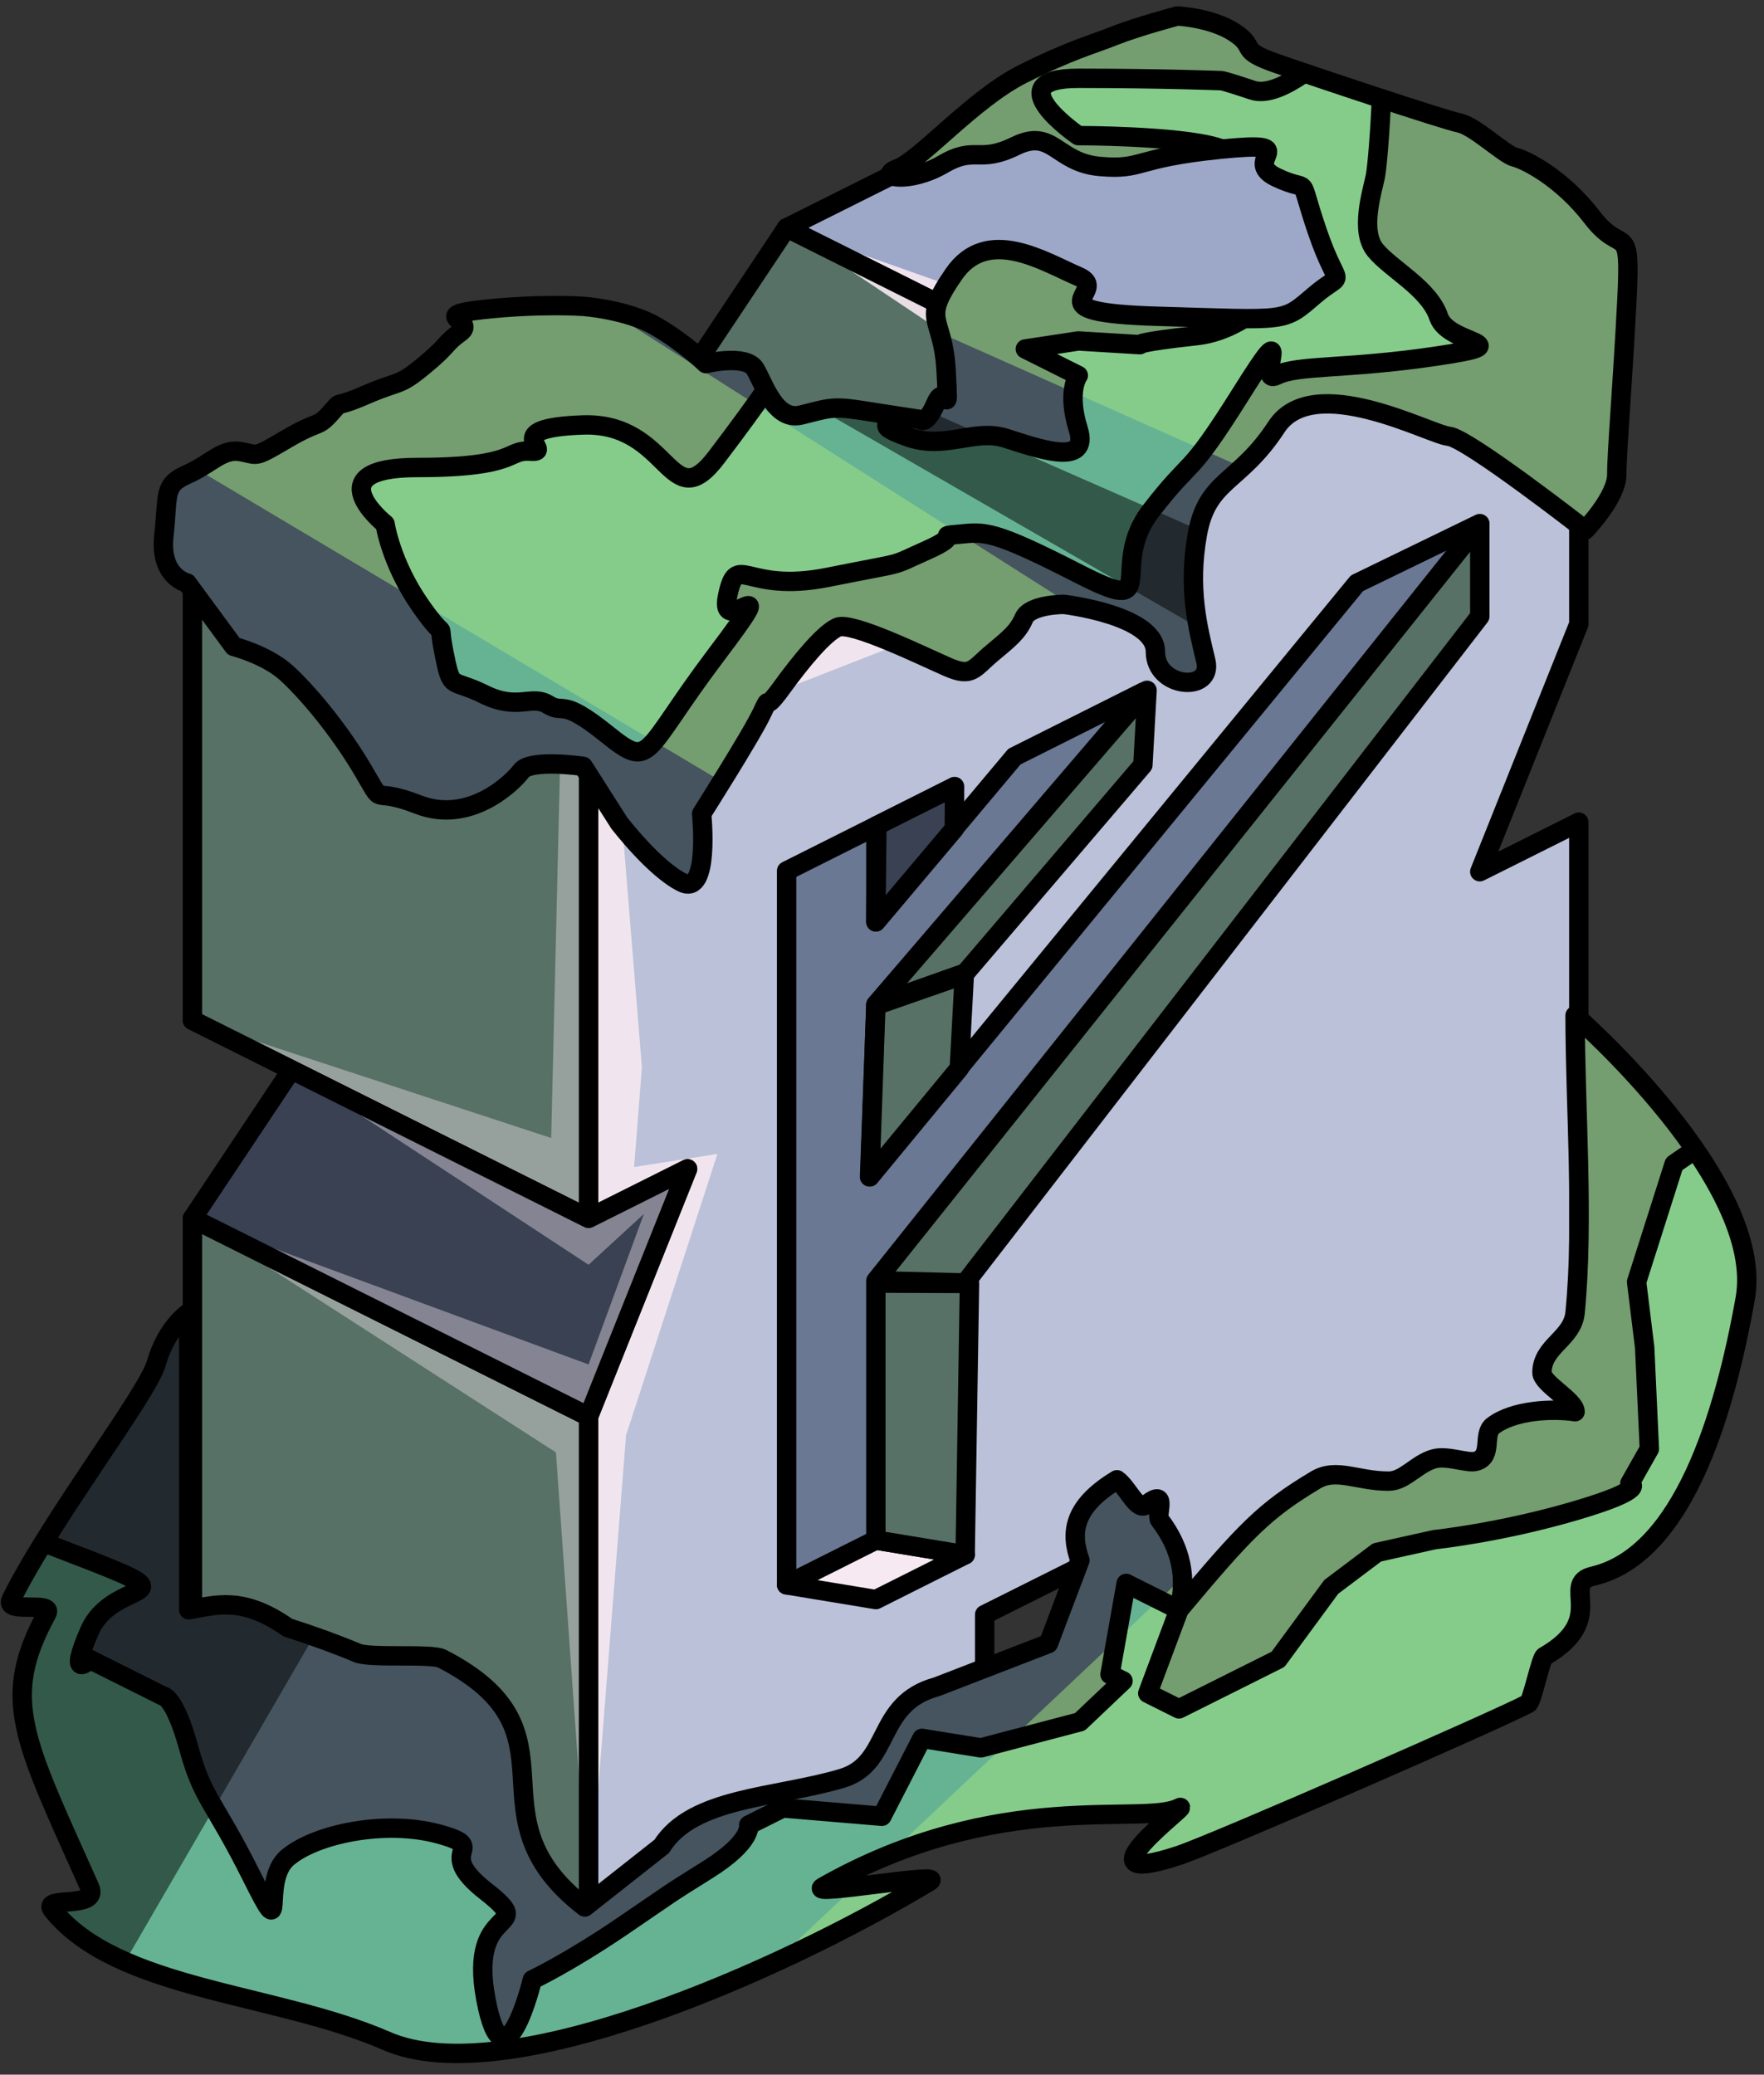 <?xml version="1.0" encoding="UTF-8" standalone="no"?><!DOCTYPE svg PUBLIC "-//W3C//DTD SVG 1.1//EN" "http://www.w3.org/Graphics/SVG/1.1/DTD/svg11.dtd"><svg width="100%" height="100%" viewBox="0 0 91 107" version="1.1" xmlns="http://www.w3.org/2000/svg" xmlns:xlink="http://www.w3.org/1999/xlink" xml:space="preserve" xmlns:serif="http://www.serif.com/" style="fill-rule:evenodd;clip-rule:evenodd;stroke-linecap:round;stroke-linejoin:round;stroke-miterlimit:1.5;"><rect x="0" y="0" width="91" height="107" fill="#333333" stroke="none"/><g id="F_Runestone_mossy_1"><g id="F_Runestone_grass_runes_1"><g id="F_Runestone_runes_1"><g><g><g><path d="M61.013,1.535l20.434,10.217l-20.434,10.217l-20.434,-10.217l20.434,-10.217Z" style="fill:#9da8c9;"/><clipPath id="_clip1"><path d="M61.013,1.535l20.434,10.217l-20.434,10.217l-20.434,-10.217l20.434,-10.217Z"/></clipPath><g clip-path="url(#_clip1)"><path d="M81.447,11.752l-20.434,7.207l-20.434,-7.207l16.528,11.037l-2.016,4.234l-4.295,0.054l-20.434,-10.217l15.325,9.861l-14.487,7.762l-21.273,-7.406l18.954,12.849l-0.446,18.766l-18.508,-6.072l5.109,2.554l15.326,10.055l2.854,-2.621l-2.854,7.762l-20.435,-7.533l18.753,12.069l1.682,23.691l1.935,-24.575l4.714,-14.51l-4.299,0.676l0.403,-5.141l-1.31,-16.129l18.225,-7.115l8.696,-0.76l5.176,-7.63l17.545,-11.661Z" style="fill:#f6e9f1;fill-opacity:0.9;"/></g><path d="M61.013,1.535l20.434,10.217l-20.434,10.217l-20.434,-10.217l20.434,-10.217Z" style="fill:none;stroke:#000;stroke-width:1px;"/><path d="M30.362,16.86l-20.435,10.217l20.435,10.217l20.434,-10.217l-20.434,-10.217" style="fill:#9da8c9;"/><clipPath id="_clip2"><path d="M30.362,16.86l-20.435,10.217l20.435,10.217l20.434,-10.217l-20.434,-10.217"/></clipPath><g clip-path="url(#_clip2)"><path d="M84.078,70.404l-10.72,-7.911l-2.054,-16.353l-2.977,16.814l10.719,12.6l-15.707,10.328l-3.667,-13.492l1.415,-10.924l-5.109,4.654l0,13.225l-13.317,3.559l10.938,2.739l-11.142,12.485l-6.913,-10.65l-5.109,-3.656l-18.08,9.472l15.264,0.231l12.413,0.867l-4.488,7.709l-30.651,0.962l-2.388,-27.632l7.496,6.469l6.793,1.712l3.424,-1.712l-7.428,-3.714l-4.456,-12.446l-0.849,-23.451l12.733,8.96l1.983,4.117l1.42,-5.819l-3.403,-3.407l-11.817,-14.526l4.261,-17.455l17.773,16.655l-5.108,-17.879l11.544,-5.773l8.89,-4.444l7.848,9.032l4.366,5.294l3.112,-1.555l5.108,-4.978l-5.108,-3.078l0,2.947l-5.109,-2.554l2.564,-3.826l12.762,4.01l7.676,1.1l7.649,10.83l-1.66,12.598l1.66,31.482l7.734,-67.653l-72.438,-2.165l-40.256,53.097l18.115,65.252l76.628,-0.636l7.666,-41.511" style="fill:#17244c;fill-opacity:0.7;"/><path d="M81.447,11.752l-20.434,7.207l-20.434,-7.207l16.528,11.037l-2.016,4.234l-4.295,0.054l-20.434,-10.217l15.325,9.861l-14.487,7.762l-21.273,-7.406l18.954,12.849l-0.446,18.766l-18.508,-6.072l5.109,2.554l15.326,10.055l2.854,-2.621l-2.854,7.762l-20.435,-7.533l18.753,12.069l1.682,23.691l1.935,-24.575l4.714,-14.51l-4.299,0.676l0.403,-5.141l-1.31,-16.129l18.225,-7.115l8.696,-0.76l5.176,-7.63l17.545,-11.661Z" style="fill:#f6e9f1;fill-opacity:0.9;"/></g><path d="M30.362,16.86l-20.435,10.217l20.435,10.217l20.434,-10.217l-20.434,-10.217" style="fill:none;stroke:#000;stroke-width:1px;"/><path d="M40.579,11.752l-5.109,7.662l20.434,10.218l5.109,-7.663l-20.434,-10.217Z" style="fill:#577166;"/><clipPath id="_clip3"><path d="M40.579,11.752l-5.109,7.662l20.434,10.218l5.109,-7.663l-20.434,-10.217Z"/></clipPath><g clip-path="url(#_clip3)"><path d="M84.078,70.404l-10.72,-7.911l-2.054,-16.353l-2.977,16.814l10.719,12.6l-15.707,10.328l-3.667,-13.492l1.415,-10.924l-5.109,4.654l0,13.225l-13.317,3.559l10.938,2.739l-11.142,12.485l-6.913,-10.65l-5.109,-3.656l-18.08,9.472l15.264,0.231l12.413,0.867l-4.488,7.709l-30.651,0.962l-2.388,-27.632l7.496,6.469l6.793,1.712l3.424,-1.712l-7.428,-3.714l-4.456,-12.446l-0.849,-23.451l12.733,8.96l1.983,4.117l1.42,-5.819l-3.403,-3.407l-11.817,-14.526l4.261,-17.455l17.773,16.655l-5.108,-17.879l11.544,-5.773l8.89,-4.444l7.848,9.032l4.366,5.294l3.112,-1.555l5.108,-4.978l-5.108,-3.078l0,2.947l-5.109,-2.554l2.564,-3.826l12.762,4.01l7.676,1.1l7.649,10.83l-1.66,12.598l1.66,31.482l7.734,-67.653l-72.438,-2.165l-40.256,53.097l18.115,65.252l76.628,-0.636l7.666,-41.511" style="fill:#17244c;fill-opacity:0.7;"/><path d="M81.447,11.752l-20.434,7.207l-20.434,-7.207l16.528,11.037l-2.016,4.234l-4.295,0.054l-20.434,-10.217l15.325,9.861l-14.487,7.762l-21.273,-7.406l18.954,12.849l-0.446,18.766l-18.508,-6.072l5.109,2.554l15.326,10.055l2.854,-2.621l-2.854,7.762l-20.435,-7.533l18.753,12.069l1.682,23.691l1.935,-24.575l4.714,-14.51l-4.299,0.676l0.403,-5.141l-1.31,-16.129l18.225,-7.115l8.696,-0.76l5.176,-7.63l17.545,-11.661Z" style="fill:#f6e9f1;fill-opacity:0.9;"/></g><path d="M40.579,11.752l-5.109,7.662l20.434,10.218l5.109,-7.663l-20.434,-10.217Z" style="fill:none;stroke:#000;stroke-width:1px;"/><path d="M81.447,11.752l-20.434,10.217l-5.109,7.663l-5.108,-2.555l-20.434,10.217l0,25.543l5.108,-2.554l-5.108,12.771l0,25.543l20.434,-10.217l0,-5.109l5.108,-2.554l5.109,2.554l20.434,-10.217l0,-30.651l-5.109,2.554l5.109,-12.771l0,-20.434" style="fill:#bac1d8;"/><clipPath id="_clip4"><path d="M81.447,11.752l-20.434,10.217l-5.109,7.663l-5.108,-2.555l-20.434,10.217l0,25.543l5.108,-2.554l-5.108,12.771l0,25.543l20.434,-10.217l0,-5.109l5.108,-2.554l5.109,2.554l20.434,-10.217l0,-30.651l-5.109,2.554l5.109,-12.771l0,-20.434"/></clipPath><g clip-path="url(#_clip4)"><path d="M81.447,11.752l-20.434,7.207l-20.434,-7.207l16.528,11.037l-2.016,4.234l-4.295,0.054l-20.434,-10.217l15.325,9.861l-14.487,7.762l-21.273,-7.406l18.954,12.849l-0.446,18.766l-18.508,-6.072l5.109,2.554l15.326,10.055l2.854,-2.621l-2.854,7.762l-20.435,-7.533l18.753,12.069l1.682,23.691l1.935,-24.575l4.714,-14.51l-4.299,0.676l0.403,-5.141l-1.31,-16.129l18.225,-7.115l8.696,-0.76l5.176,-7.63l17.545,-11.661Z" style="fill:#f6e9f1;fill-opacity:0.9;"/></g><path d="M81.447,11.752l-20.434,10.217l-5.109,7.663l-5.108,-2.555l-20.434,10.217l0,25.543l5.108,-2.554l-5.108,12.771l0,25.543l20.434,-10.217l0,-5.109l5.108,-2.554l5.109,2.554l20.434,-10.217l0,-30.651l-5.109,2.554l5.109,-12.771l0,-20.434" style="fill:none;stroke:#000;stroke-width:1px;"/><path d="M9.927,27.077l20.435,10.217l0,25.543l-20.435,-10.217l0,-25.543Z" style="fill:#577166;"/><clipPath id="_clip5"><path d="M9.927,27.077l20.435,10.217l0,25.543l-20.435,-10.217l0,-25.543Z"/></clipPath><g clip-path="url(#_clip5)"><path d="M81.447,11.752l-20.434,7.207l-20.434,-7.207l16.528,11.037l-2.016,4.234l-4.295,0.054l-20.434,-10.217l15.325,9.861l-14.487,7.762l-21.273,-7.406l18.954,12.849l-0.446,18.766l-18.508,-6.072l5.109,2.554l15.326,10.055l2.854,-2.621l-2.854,7.762l-20.435,-7.533l18.753,12.069l1.682,23.691l1.935,-24.575l4.714,-14.51l-4.299,0.676l0.403,-5.141l-1.31,-16.129l18.225,-7.115l8.696,-0.76l5.176,-7.63l17.545,-11.661Z" style="fill:#f6e9f1;fill-opacity:0.4;"/></g><path d="M9.927,27.077l20.435,10.217l0,25.543l-20.435,-10.217l0,-25.543Z" style="fill:none;stroke:#000;stroke-width:1px;"/><path d="M30.362,98.597l-20.435,-10.217l0,-25.543l20.435,10.217l0,25.543" style="fill:#577166;"/><clipPath id="_clip6"><path d="M30.362,98.597l-20.435,-10.217l0,-25.543l20.435,10.217l0,25.543"/></clipPath><g clip-path="url(#_clip6)"><path d="M81.447,11.752l-20.434,7.207l-20.434,-7.207l16.528,11.037l-2.016,4.234l-4.295,0.054l-20.434,-10.217l15.325,9.861l-14.487,7.762l-21.273,-7.406l18.954,12.849l-0.446,18.766l-18.508,-6.072l5.109,2.554l15.326,10.055l2.854,-2.621l-2.854,7.762l-20.435,-7.533l18.753,12.069l1.682,23.691l1.935,-24.575l4.714,-14.51l-4.299,0.676l0.403,-5.141l-1.31,-16.129l18.225,-7.115l8.696,-0.76l5.176,-7.63l17.545,-11.661Z" style="fill:#f6e9f1;fill-opacity:0.4;"/></g><path d="M30.362,98.597l-20.435,-10.217l0,-25.543l20.435,10.217l0,25.543" style="fill:none;stroke:#000;stroke-width:1px;"/><path d="M9.927,52.62l5.109,2.554l-5.109,7.663l20.435,10.217l5.108,-12.771l-5.108,2.554l-20.435,-10.217Z" style="fill:#394153;"/><clipPath id="_clip7"><path d="M9.927,52.62l5.109,2.554l-5.109,7.663l20.435,10.217l5.108,-12.771l-5.108,2.554l-20.435,-10.217Z"/></clipPath><g clip-path="url(#_clip7)"><path d="M81.447,11.752l-20.434,7.207l-20.434,-7.207l16.528,11.037l-2.016,4.234l-4.295,0.054l-20.434,-10.217l15.325,9.861l-14.487,7.762l-21.273,-7.406l18.954,12.849l-0.446,18.766l-18.508,-6.072l5.109,2.554l15.326,10.055l2.854,-2.621l-2.854,7.762l-20.435,-7.533l18.753,12.069l1.682,23.691l1.935,-24.575l4.714,-14.51l-4.299,0.676l0.403,-5.141l-1.31,-16.129l18.225,-7.115l8.696,-0.76l5.176,-7.63l17.545,-11.661Z" style="fill:#f6e9f1;fill-opacity:0.4;"/></g><path d="M9.927,52.62l5.109,2.554l-5.109,7.663l20.435,10.217l5.108,-12.771l-5.108,2.554l-20.435,-10.217Z" style="fill:none;stroke:#000;stroke-width:1px;"/></g><g><path d="M40.579,44.916l0,36.821l4.605,-2.31l0.503,-11.192l30.651,-41.23l-6.337,3.076l-25.143,30.616l0.326,-8.885l13.818,-16.134l-6.673,3.346l-7.145,8.513l0,-4.93l-4.605,2.309Z" style="fill:#6a7894;stroke:#000;stroke-width:1px;"/><path d="M40.579,81.737l4.605,0.759l4.606,-2.31l-4.606,-0.759l-4.605,2.31Z" style="fill:#f6e9f1;stroke:#000;stroke-width:1px;"/><path d="M49.79,80.186l0.223,-13.993l-4.829,-0.018l0,13.252l4.606,0.759Z" style="fill:#577166;stroke:#000;stroke-width:1px;"/><path d="M45.184,66.053l31.154,-39.021l0,4.76l-26.548,34.375l-4.606,-0.114Z" style="fill:#577166;stroke:#000;stroke-width:1px;"/><path d="M49.799,50.178l9.16,-10.723l0.214,-3.852l-13.989,16.209l4.615,-1.634Z" style="fill:#577166;stroke:#000;stroke-width:1px;"/><path d="M45.237,42.575l-0.056,4.973l4.05,-4.801l0.012,-2.182l-4.006,2.01Z" style="fill:#394153;stroke:#000;stroke-width:1px;"/><path d="M45.185,51.854l4.562,-1.591l-0.258,4.834l-4.616,5.593l0.312,-8.836Z" style="fill:#577166;stroke:#000;stroke-width:1px;"/></g></g></g></g><path d="M81.254,52.374c0,0 9.855,8.577 8.776,14.606c-1.078,6.028 -3.229,13.233 -7.853,14.308c-1.72,0.4 0.847,2.21 -2.512,4.143c-0.176,0.102 -0.635,2.32 -0.823,2.423c-1.408,0.769 -16.226,7.243 -18.023,7.836c-5.677,1.875 0.864,-2.886 0,-2.447c-1.867,0.948 -9.278,-1.077 -18.368,4.075c-0.899,0.51 6.362,-0.801 5.508,-0.288c-7.774,4.667 -21.894,10.898 -28.008,8.234c-5.758,-2.509 -13.904,-2.61 -17.243,-6.763c-0.596,-0.741 2.436,-0.007 1.918,-1.167c-3.422,-7.661 -4.632,-9.677 -2.213,-14.113c0.371,-0.68 -2.212,0.031 -1.837,-0.725c2.07,-4.177 7.027,-10.585 7.483,-12.178c0.537,-1.882 1.675,-2.618 1.675,-2.618l0,15.325c1.439,-0.257 2.787,-0.709 5.109,0.915c1.379,0.443 2.569,0.88 3.599,1.313c0.669,0.282 3.818,0.011 4.36,0.291c7.443,3.83 1.155,8.023 7.366,12.807l3.966,-3.126c1.596,-2.547 5.9,-2.495 9.298,-3.506c2.588,-0.77 1.704,-3.862 4.891,-4.725l5.763,-2.227l1.625,-4.296c-0.488,-1.367 -0.424,-2.743 1.91,-4.153c0.587,0.424 1.04,1.66 1.516,1.284c1.151,-0.91 0.484,0.521 0.685,0.783c1.154,1.507 1.415,3.058 0.997,4.64c3.435,-4.107 4.416,-5.117 7.045,-6.694c1.078,-0.647 2.156,0.061 3.776,0.057c0.822,-0.002 1.43,-0.894 2.328,-1.148c0.697,-0.198 1.722,0.251 2.177,0.123c0.902,-0.256 0.306,-1.398 0.877,-1.831c1.052,-0.798 3.03,-0.905 4.232,-0.724c0.004,-0.566 -1.713,-1.455 -1.709,-2.022c0.007,-1.369 1.577,-1.739 1.709,-3.086c0.466,-4.783 0.007,-10.451 0,-15.326Z" style="fill:#45545e;"/><clipPath id="_clip8"><path d="M81.254,52.374c0,0 9.855,8.577 8.776,14.606c-1.078,6.028 -3.229,13.233 -7.853,14.308c-1.72,0.4 0.847,2.21 -2.512,4.143c-0.176,0.102 -0.635,2.32 -0.823,2.423c-1.408,0.769 -16.226,7.243 -18.023,7.836c-5.677,1.875 0.864,-2.886 0,-2.447c-1.867,0.948 -9.278,-1.077 -18.368,4.075c-0.899,0.51 6.362,-0.801 5.508,-0.288c-7.774,4.667 -21.894,10.898 -28.008,8.234c-5.758,-2.509 -13.904,-2.61 -17.243,-6.763c-0.596,-0.741 2.436,-0.007 1.918,-1.167c-3.422,-7.661 -4.632,-9.677 -2.213,-14.113c0.371,-0.68 -2.212,0.031 -1.837,-0.725c2.07,-4.177 7.027,-10.585 7.483,-12.178c0.537,-1.882 1.675,-2.618 1.675,-2.618l0,15.325c1.439,-0.257 2.787,-0.709 5.109,0.915c1.379,0.443 2.569,0.88 3.599,1.313c0.669,0.282 3.818,0.011 4.36,0.291c7.443,3.83 1.155,8.023 7.366,12.807l3.966,-3.126c1.596,-2.547 5.9,-2.495 9.298,-3.506c2.588,-0.77 1.704,-3.862 4.891,-4.725l5.763,-2.227l1.625,-4.296c-0.488,-1.367 -0.424,-2.743 1.91,-4.153c0.587,0.424 1.04,1.66 1.516,1.284c1.151,-0.91 0.484,0.521 0.685,0.783c1.154,1.507 1.415,3.058 0.997,4.64c3.435,-4.107 4.416,-5.117 7.045,-6.694c1.078,-0.647 2.156,0.061 3.776,0.057c0.822,-0.002 1.43,-0.894 2.328,-1.148c0.697,-0.198 1.722,0.251 2.177,0.123c0.902,-0.256 0.306,-1.398 0.877,-1.831c1.052,-0.798 3.03,-0.905 4.232,-0.724c0.004,-0.566 -1.713,-1.455 -1.709,-2.022c0.007,-1.369 1.577,-1.739 1.709,-3.086c0.466,-4.783 0.007,-10.451 0,-15.326Z"/></clipPath><g clip-path="url(#_clip8)"><path d="M84.316,46.819l19.321,40.312l-81.441,30.799l53.135,-50.061l3.662,-22.265l5.323,1.215Z" style="fill:#a4e783;fill-opacity:0.5;"/><path d="M91.471,57.483c0.018,-1.108 -5.109,2.554 -5.109,2.554l-1.934,6.075l0.416,3.383l0.242,5.23l-1.006,1.779c0,0 1.051,0.273 -2.826,1.413c-3.878,1.139 -7.244,1.487 -7.244,1.487l-2.973,0.661l-2.363,1.779l-2.746,3.736l-5.109,2.554l-1.609,-0.805l1.609,-4.304l-2.724,-1.362l-0.833,4.692l0.672,0.336l-2.223,2.11l-5.109,1.344l-3.041,-0.49l-2.067,4.018l-5.109,-0.43l-1.762,0.881c0,0 0.221,0.84 -2.102,2.295c-2.324,1.455 -1.596,1.006 -4.396,2.91c-2.8,1.905 -4.664,2.777 -4.664,2.777c0,0 -1.458,6.016 -2.401,0.976c-0.943,-5.04 2.791,-3.36 0,-5.544c-2.791,-2.185 0.323,-2.196 -2.41,-2.946c-2.734,-0.751 -6.329,-0.032 -7.807,1.205c-1.479,1.237 0.072,4.842 -1.879,0.939c-1.952,-3.903 -2.491,-3.903 -3.23,-6.591c-0.738,-2.688 -1.332,-2.677 -1.332,-2.677l-1.209,-0.605l-2.567,-1.283c0,0 -1.178,1.205 0,-1.483c1.178,-2.688 5.374,-1.539 0,-3.626c-5.375,-2.087 -6.55,-2.588 -9.07,-0.573c-2.521,2.015 -4.288,-5.036 -3.404,9.662c0.883,14.698 -12.46,17.358 5.804,23.336c18.264,5.979 13.399,8.656 32.212,5.889c18.814,-2.766 20.48,-2.43 30.651,-7.807c10.172,-5.376 11.476,1.089 21.913,-11.888c10.437,-12.977 10.369,-9.812 13.847,-18.619c3.478,-8.807 7.916,-10.991 5.109,-14.183c-2.807,-3.192 -10.235,-7.698 -10.217,-8.805Z" style="fill:#66b394;"/><clipPath id="_clip9"><path d="M91.471,57.483c0.018,-1.108 -5.109,2.554 -5.109,2.554l-1.934,6.075l0.416,3.383l0.242,5.23l-1.006,1.779c0,0 1.051,0.273 -2.826,1.413c-3.878,1.139 -7.244,1.487 -7.244,1.487l-2.973,0.661l-2.363,1.779l-2.746,3.736l-5.109,2.554l-1.609,-0.805l1.609,-4.304l-2.724,-1.362l-0.833,4.692l0.672,0.336l-2.223,2.11l-5.109,1.344l-3.041,-0.49l-2.067,4.018l-5.109,-0.43l-1.762,0.881c0,0 0.221,0.84 -2.102,2.295c-2.324,1.455 -1.596,1.006 -4.396,2.91c-2.8,1.905 -4.664,2.777 -4.664,2.777c0,0 -1.458,6.016 -2.401,0.976c-0.943,-5.04 2.791,-3.36 0,-5.544c-2.791,-2.185 0.323,-2.196 -2.41,-2.946c-2.734,-0.751 -6.329,-0.032 -7.807,1.205c-1.479,1.237 0.072,4.842 -1.879,0.939c-1.952,-3.903 -2.491,-3.903 -3.23,-6.591c-0.738,-2.688 -1.332,-2.677 -1.332,-2.677l-1.209,-0.605l-2.567,-1.283c0,0 -1.178,1.205 0,-1.483c1.178,-2.688 5.374,-1.539 0,-3.626c-5.375,-2.087 -6.55,-2.588 -9.07,-0.573c-2.521,2.015 -4.288,-5.036 -3.404,9.662c0.883,14.698 -12.46,17.358 5.804,23.336c18.264,5.979 13.399,8.656 32.212,5.889c18.814,-2.766 20.48,-2.43 30.651,-7.807c10.172,-5.376 11.476,1.089 21.913,-11.888c10.437,-12.977 10.369,-9.812 13.847,-18.619c3.478,-8.807 7.916,-10.991 5.109,-14.183c-2.807,-3.192 -10.235,-7.698 -10.217,-8.805Z"/></clipPath><g clip-path="url(#_clip9)"><path d="M84.316,46.819l19.321,40.312l-81.441,30.799l53.135,-50.061l3.662,-22.265l5.323,1.215Z" style="fill:#a4e783;fill-opacity:0.5;"/></g><path d="M91.471,57.483c0.018,-1.108 -5.109,2.554 -5.109,2.554l-1.934,6.075l0.416,3.383l0.242,5.23l-1.006,1.779c0,0 1.051,0.273 -2.826,1.413c-3.878,1.139 -7.244,1.487 -7.244,1.487l-2.973,0.661l-2.363,1.779l-2.746,3.736l-5.109,2.554l-1.609,-0.805l1.609,-4.304l-2.724,-1.362l-0.833,4.692l0.672,0.336l-2.223,2.11l-5.109,1.344l-3.041,-0.49l-2.067,4.018l-5.109,-0.43l-1.762,0.881c0,0 0.221,0.84 -2.102,2.295c-2.324,1.455 -1.596,1.006 -4.396,2.91c-2.8,1.905 -4.664,2.777 -4.664,2.777c0,0 -1.458,6.016 -2.401,0.976c-0.943,-5.04 2.791,-3.36 0,-5.544c-2.791,-2.185 0.323,-2.196 -2.41,-2.946c-2.734,-0.751 -6.329,-0.032 -7.807,1.205c-1.479,1.237 0.072,4.842 -1.879,0.939c-1.952,-3.903 -2.491,-3.903 -3.23,-6.591c-0.738,-2.688 -1.332,-2.677 -1.332,-2.677l-1.209,-0.605l-2.567,-1.283c0,0 -1.178,1.205 0,-1.483c1.178,-2.688 5.374,-1.539 0,-3.626c-5.375,-2.087 -6.55,-2.588 -9.07,-0.573c-2.521,2.015 -4.288,-5.036 -3.404,9.662c0.883,14.698 -12.46,17.358 5.804,23.336c18.264,5.979 13.399,8.656 32.212,5.889c18.814,-2.766 20.48,-2.43 30.651,-7.807c10.172,-5.376 11.476,1.089 21.913,-11.888c10.437,-12.977 10.369,-9.812 13.847,-18.619c3.478,-8.807 7.916,-10.991 5.109,-14.183c-2.807,-3.192 -10.235,-7.698 -10.217,-8.805Z" style="fill:none;stroke:#000;stroke-width:1px;"/><path d="M20.837,76.382l-19.492,33.589l-12.859,-32.78c0,0 18.886,-21.303 20.434,-19.585c1.548,1.718 11.917,18.776 11.917,18.776Z" style="fill-opacity:0.5;"/></g><path d="M81.254,52.374c0,0 9.855,8.577 8.776,14.606c-1.078,6.028 -3.229,13.233 -7.853,14.308c-1.72,0.4 0.847,2.21 -2.512,4.143c-0.176,0.102 -0.635,2.32 -0.823,2.423c-1.408,0.769 -16.226,7.243 -18.023,7.836c-5.677,1.875 0.864,-2.886 0,-2.447c-1.867,0.948 -9.278,-1.077 -18.368,4.075c-0.899,0.51 6.362,-0.801 5.508,-0.288c-7.774,4.667 -21.894,10.898 -28.008,8.234c-5.758,-2.509 -13.904,-2.61 -17.243,-6.763c-0.596,-0.741 2.436,-0.007 1.918,-1.167c-3.422,-7.661 -4.632,-9.677 -2.213,-14.113c0.371,-0.68 -2.212,0.031 -1.837,-0.725c2.07,-4.177 7.027,-10.585 7.483,-12.178c0.537,-1.882 1.675,-2.618 1.675,-2.618l0,15.325c1.439,-0.257 2.787,-0.709 5.109,0.915c1.379,0.443 2.569,0.88 3.599,1.313c0.669,0.282 3.818,0.011 4.36,0.291c7.443,3.83 1.155,8.023 7.366,12.807l3.966,-3.126c1.596,-2.547 5.9,-2.495 9.298,-3.506c2.588,-0.77 1.704,-3.862 4.891,-4.725l5.763,-2.227l1.625,-4.296c-0.488,-1.367 -0.424,-2.743 1.91,-4.153c0.587,0.424 1.04,1.66 1.516,1.284c1.151,-0.91 0.484,0.521 0.685,0.783c1.154,1.507 1.415,3.058 0.997,4.64c3.435,-4.107 4.416,-5.117 7.045,-6.694c1.078,-0.647 2.156,0.061 3.776,0.057c0.822,-0.002 1.43,-0.894 2.328,-1.148c0.697,-0.198 1.722,0.251 2.177,0.123c0.902,-0.256 0.306,-1.398 0.877,-1.831c1.052,-0.798 3.03,-0.905 4.232,-0.724c0.004,-0.566 -1.713,-1.455 -1.709,-2.022c0.007,-1.369 1.577,-1.739 1.709,-3.086c0.466,-4.783 0.007,-10.451 0,-15.326Z" style="fill:none;stroke:#000;stroke-width:1px;"/></g><path d="M81.778,27.331c0,0 -6.096,-4.753 -7.042,-4.831c-0.946,-0.079 -6.988,-3.389 -8.893,-0.473c-1.905,2.916 -3.56,2.68 -4.072,5.517c-0.512,2.837 0.039,4.886 0.434,6.541c0.394,1.655 -2.601,1.419 -2.601,-0.473c0,-1.891 -4.729,-2.443 -4.729,-2.443c0,0 -1.734,0 -2.049,0.709c-0.316,0.71 -0.71,1.025 -1.655,1.813c-0.946,0.788 -1.025,1.261 -2.286,0.709c-1.261,-0.551 -4.965,-2.364 -5.675,-2.049c-0.709,0.316 -1.879,1.734 -2.91,3.153c-1.03,1.418 -0.465,0.13 -0.984,1.247c-0.519,1.117 -3.12,5.216 -3.12,5.216c0,0 0.435,4.255 -1.004,3.546c-1.439,-0.709 -3.252,-3.074 -3.252,-3.074l-1.857,-2.916c0,0 -2.714,-0.394 -3.187,0.237c-0.473,0.63 -2.677,2.763 -5.319,1.736c-2.641,-1.027 -1.617,0.313 -2.878,-1.815c-1.261,-2.128 -2.918,-4.073 -3.941,-4.992c-1.024,-0.919 -2.7,-1.35 -2.7,-1.35l-2.409,-3.273c0,0 -1.431,-0.313 -1.195,-2.442c0.236,-2.13 -0.052,-2.602 1.195,-3.154c1.248,-0.552 1.798,-1.336 2.744,-1.18c0.947,0.155 0.63,0.392 2.365,-0.633c1.735,-1.024 1.577,-0.552 2.286,-1.34c0.71,-0.788 0,-0.157 1.813,-0.945c1.813,-0.789 1.655,-0.394 2.995,-1.498c1.34,-1.103 1.025,-1.103 1.892,-1.734c0.866,-0.63 -1.715,-0.867 1.231,-1.182c2.946,-0.315 5.108,-0.158 5.108,-0.158c0,0 2.251,0.158 3.749,1.025c1.497,0.867 2.58,1.928 2.58,1.928c0,0 2.07,-0.509 2.543,0.279c0.472,0.788 1.034,2.699 2.369,2.374c1.335,-0.325 1.571,-0.483 3.069,-0.246c1.497,0.236 3.073,0.473 3.073,0.473c0,0 0.284,0.379 0.812,-0.835c0.528,-1.215 0.686,1.229 0.528,-1.687c-0.157,-2.917 -1.34,-2.444 0.394,-4.966c1.734,-2.522 4.655,-0.648 6.426,0.11c1.771,0.757 -2.682,1.86 4.116,2.058c6.797,0.197 6.416,0.33 8.064,-1.077c1.649,-1.406 1.255,-0.066 0.152,-3.297c-1.103,-3.232 -0.21,-1.881 -2.115,-2.793c-1.905,-0.912 1.627,-1.906 -2.897,-1.448c-4.524,0.457 -3.936,1.083 -6.201,0.888c-2.264,-0.194 -2.425,-2 -4.354,-1.058c-1.93,0.943 -2.056,-0.039 -3.742,0.943c-1.772,1.031 -3.497,0.653 -2.337,0.224c1.161,-0.43 3.913,-3.613 6.435,-4.874c2.522,-1.261 3.547,-1.498 4.729,-1.971c1.182,-0.472 3.259,-1.024 3.259,-1.024c0,0 1.785,0.079 2.967,0.867c1.182,0.788 0.105,0.867 2.141,1.576c2.036,0.709 8.656,2.916 9.445,3.074c0.788,0.157 2.315,1.635 2.852,1.763c0.537,0.128 2.415,1.047 3.998,3.11c1.583,2.062 1.999,0.058 1.791,4.213c-0.208,4.154 -0.524,7.859 -0.524,9.041c0,1.182 -1.627,2.861 -1.627,2.861Z" style="fill:#45545e;"/><clipPath id="_clip10"><path d="M81.778,27.331c0,0 -6.096,-4.753 -7.042,-4.831c-0.946,-0.079 -6.988,-3.389 -8.893,-0.473c-1.905,2.916 -3.56,2.68 -4.072,5.517c-0.512,2.837 0.039,4.886 0.434,6.541c0.394,1.655 -2.601,1.419 -2.601,-0.473c0,-1.891 -4.729,-2.443 -4.729,-2.443c0,0 -1.734,0 -2.049,0.709c-0.316,0.71 -0.71,1.025 -1.655,1.813c-0.946,0.788 -1.025,1.261 -2.286,0.709c-1.261,-0.551 -4.965,-2.364 -5.675,-2.049c-0.709,0.316 -1.879,1.734 -2.91,3.153c-1.03,1.418 -0.465,0.13 -0.984,1.247c-0.519,1.117 -3.12,5.216 -3.12,5.216c0,0 0.435,4.255 -1.004,3.546c-1.439,-0.709 -3.252,-3.074 -3.252,-3.074l-1.857,-2.916c0,0 -2.714,-0.394 -3.187,0.237c-0.473,0.63 -2.677,2.763 -5.319,1.736c-2.641,-1.027 -1.617,0.313 -2.878,-1.815c-1.261,-2.128 -2.918,-4.073 -3.941,-4.992c-1.024,-0.919 -2.7,-1.35 -2.7,-1.35l-2.409,-3.273c0,0 -1.431,-0.313 -1.195,-2.442c0.236,-2.13 -0.052,-2.602 1.195,-3.154c1.248,-0.552 1.798,-1.336 2.744,-1.18c0.947,0.155 0.63,0.392 2.365,-0.633c1.735,-1.024 1.577,-0.552 2.286,-1.34c0.71,-0.788 0,-0.157 1.813,-0.945c1.813,-0.789 1.655,-0.394 2.995,-1.498c1.34,-1.103 1.025,-1.103 1.892,-1.734c0.866,-0.63 -1.715,-0.867 1.231,-1.182c2.946,-0.315 5.108,-0.158 5.108,-0.158c0,0 2.251,0.158 3.749,1.025c1.497,0.867 2.58,1.928 2.58,1.928c0,0 2.07,-0.509 2.543,0.279c0.472,0.788 1.034,2.699 2.369,2.374c1.335,-0.325 1.571,-0.483 3.069,-0.246c1.497,0.236 3.073,0.473 3.073,0.473c0,0 0.284,0.379 0.812,-0.835c0.528,-1.215 0.686,1.229 0.528,-1.687c-0.157,-2.917 -1.34,-2.444 0.394,-4.966c1.734,-2.522 4.655,-0.648 6.426,0.11c1.771,0.757 -2.682,1.86 4.116,2.058c6.797,0.197 6.416,0.33 8.064,-1.077c1.649,-1.406 1.255,-0.066 0.152,-3.297c-1.103,-3.232 -0.21,-1.881 -2.115,-2.793c-1.905,-0.912 1.627,-1.906 -2.897,-1.448c-4.524,0.457 -3.936,1.083 -6.201,0.888c-2.264,-0.194 -2.425,-2 -4.354,-1.058c-1.93,0.943 -2.056,-0.039 -3.742,0.943c-1.772,1.031 -3.497,0.653 -2.337,0.224c1.161,-0.43 3.913,-3.613 6.435,-4.874c2.522,-1.261 3.547,-1.498 4.729,-1.971c1.182,-0.472 3.259,-1.024 3.259,-1.024c0,0 1.785,0.079 2.967,0.867c1.182,0.788 0.105,0.867 2.141,1.576c2.036,0.709 8.656,2.916 9.445,3.074c0.788,0.157 2.315,1.635 2.852,1.763c0.537,0.128 2.415,1.047 3.998,3.11c1.583,2.062 1.999,0.058 1.791,4.213c-0.208,4.154 -0.524,7.859 -0.524,9.041c0,1.182 -1.627,2.861 -1.627,2.861Z"/></clipPath><g clip-path="url(#_clip10)"><path d="M71.902,42.827l19.484,-20.033c3.401,-19.583 -11.635,-25.793 -37.022,-24.496l-19.172,12.951l38.178,16.986c-2.69,2.679 4.925,-1.859 -8.659,8.962l-37.707,-23.957l-17.355,10.653l32.901,19.583l29.352,-0.649" style="fill:#a4e783;fill-opacity:0.5;"/><path d="M70.952,1.483c0.683,-0.524 0.178,6.742 0,7.604c-0.179,0.862 -0.807,2.832 0,3.818c0.807,0.985 2.777,1.97 3.269,3.448c0.493,1.477 4.509,1.326 -0.146,2.017c-4.656,0.692 -7.128,0.432 -8.232,0.993c-1.104,0.561 1.081,-3.689 -1.797,0.899c-2.878,4.588 -2.403,3.146 -4.673,6.083c-2.269,2.938 0.686,5.503 -3.747,3.235c-4.433,-2.267 -4.809,-2.158 -6.16,-2.028c-1.352,0.13 0.341,-0.056 -1.675,0.837c-2.016,0.894 -0.785,0.525 -5.095,1.387c-4.31,0.862 -4.668,-1.378 -5.166,0.973c-0.499,2.352 3.189,-1.973 -0.625,3.083c-3.814,5.056 -3.258,5.913 -5.629,4.007c-2.372,-1.906 -2.16,-0.975 -3.005,-1.502c-0.845,-0.527 -1.56,0.335 -3.296,-0.527c-1.736,-0.862 -1.672,-0.129 -2.073,-2.158c-0.402,-2.029 0.309,-0.239 -1.217,-2.427c-1.525,-2.188 -1.819,-4.199 -1.819,-4.199c0,0 -3.646,-2.915 1.649,-2.915c5.295,0 4.579,-0.94 5.861,-0.84c1.281,0.101 -1.778,-1.207 2.707,-1.354c4.485,-0.146 4.457,4.846 6.873,1.673c2.415,-3.173 3.344,-4.651 3.344,-4.651c0,0 1.713,-2.083 2.917,-0.672c1.203,1.411 1.087,0.918 2.192,2.396c1.105,1.478 -0.619,1.108 1.351,1.847c1.97,0.739 3.479,-0.432 5.126,0.092c1.647,0.524 4.355,1.509 3.74,-0.461c-0.615,-1.971 0,-2.778 0,-2.778l-2.731,-1.365l2.731,-0.414l3.175,0.192c0,0 -0.191,-0.125 2.935,-0.466c3.126,-0.342 5.34,-3.672 5.34,-3.672c0,0 -0.499,0.868 -1.233,-1.719c-0.734,-2.586 -1.079,-3.744 -3.123,-4.335c-2.045,-0.59 -7.094,-0.59 -7.094,-0.59c0,0 -4.311,-2.957 0,-2.956c4.311,0 7.389,0.123 7.389,0.123c0,0 0.121,-0.004 1.6,0.491c1.479,0.494 4.039,-2.02 4.039,-2.02c0,0 1.614,-0.625 2.298,-1.149Z" style="fill:#66b394;"/><clipPath id="_clip11"><path d="M70.952,1.483c0.683,-0.524 0.178,6.742 0,7.604c-0.179,0.862 -0.807,2.832 0,3.818c0.807,0.985 2.777,1.97 3.269,3.448c0.493,1.477 4.509,1.326 -0.146,2.017c-4.656,0.692 -7.128,0.432 -8.232,0.993c-1.104,0.561 1.081,-3.689 -1.797,0.899c-2.878,4.588 -2.403,3.146 -4.673,6.083c-2.269,2.938 0.686,5.503 -3.747,3.235c-4.433,-2.267 -4.809,-2.158 -6.16,-2.028c-1.352,0.13 0.341,-0.056 -1.675,0.837c-2.016,0.894 -0.785,0.525 -5.095,1.387c-4.31,0.862 -4.668,-1.378 -5.166,0.973c-0.499,2.352 3.189,-1.973 -0.625,3.083c-3.814,5.056 -3.258,5.913 -5.629,4.007c-2.372,-1.906 -2.16,-0.975 -3.005,-1.502c-0.845,-0.527 -1.56,0.335 -3.296,-0.527c-1.736,-0.862 -1.672,-0.129 -2.073,-2.158c-0.402,-2.029 0.309,-0.239 -1.217,-2.427c-1.525,-2.188 -1.819,-4.199 -1.819,-4.199c0,0 -3.646,-2.915 1.649,-2.915c5.295,0 4.579,-0.94 5.861,-0.84c1.281,0.101 -1.778,-1.207 2.707,-1.354c4.485,-0.146 4.457,4.846 6.873,1.673c2.415,-3.173 3.344,-4.651 3.344,-4.651c0,0 1.713,-2.083 2.917,-0.672c1.203,1.411 1.087,0.918 2.192,2.396c1.105,1.478 -0.619,1.108 1.351,1.847c1.97,0.739 3.479,-0.432 5.126,0.092c1.647,0.524 4.355,1.509 3.74,-0.461c-0.615,-1.971 0,-2.778 0,-2.778l-2.731,-1.365l2.731,-0.414l3.175,0.192c0,0 -0.191,-0.125 2.935,-0.466c3.126,-0.342 5.34,-3.672 5.34,-3.672c0,0 -0.499,0.868 -1.233,-1.719c-0.734,-2.586 -1.079,-3.744 -3.123,-4.335c-2.045,-0.59 -7.094,-0.59 -7.094,-0.59c0,0 -4.311,-2.957 0,-2.956c4.311,0 7.389,0.123 7.389,0.123c0,0 0.121,-0.004 1.6,0.491c1.479,0.494 4.039,-2.02 4.039,-2.02c0,0 1.614,-0.625 2.298,-1.149Z"/></clipPath><g clip-path="url(#_clip11)"><path d="M71.902,42.827l19.484,-20.033c3.401,-19.583 -11.635,-25.793 -37.022,-24.496l-19.172,12.951l38.178,16.986c-2.69,2.679 4.925,-1.859 -8.659,8.962l-37.707,-23.957l-17.355,10.653l32.901,19.583l29.352,-0.649" style="fill:#a4e783;fill-opacity:0.5;"/></g><path d="M70.952,1.483c0.683,-0.524 0.178,6.742 0,7.604c-0.179,0.862 -0.807,2.832 0,3.818c0.807,0.985 2.777,1.97 3.269,3.448c0.493,1.477 4.509,1.326 -0.146,2.017c-4.656,0.692 -7.128,0.432 -8.232,0.993c-1.104,0.561 1.081,-3.689 -1.797,0.899c-2.878,4.588 -2.403,3.146 -4.673,6.083c-2.269,2.938 0.686,5.503 -3.747,3.235c-4.433,-2.267 -4.809,-2.158 -6.16,-2.028c-1.352,0.13 0.341,-0.056 -1.675,0.837c-2.016,0.894 -0.785,0.525 -5.095,1.387c-4.31,0.862 -4.668,-1.378 -5.166,0.973c-0.499,2.352 3.189,-1.973 -0.625,3.083c-3.814,5.056 -3.258,5.913 -5.629,4.007c-2.372,-1.906 -2.16,-0.975 -3.005,-1.502c-0.845,-0.527 -1.56,0.335 -3.296,-0.527c-1.736,-0.862 -1.672,-0.129 -2.073,-2.158c-0.402,-2.029 0.309,-0.239 -1.217,-2.427c-1.525,-2.188 -1.819,-4.199 -1.819,-4.199c0,0 -3.646,-2.915 1.649,-2.915c5.295,0 4.579,-0.94 5.861,-0.84c1.281,0.101 -1.778,-1.207 2.707,-1.354c4.485,-0.146 4.457,4.846 6.873,1.673c2.415,-3.173 3.344,-4.651 3.344,-4.651c0,0 1.713,-2.083 2.917,-0.672c1.203,1.411 1.087,0.918 2.192,2.396c1.105,1.478 -0.619,1.108 1.351,1.847c1.97,0.739 3.479,-0.432 5.126,0.092c1.647,0.524 4.355,1.509 3.74,-0.461c-0.615,-1.971 0,-2.778 0,-2.778l-2.731,-1.365l2.731,-0.414l3.175,0.192c0,0 -0.191,-0.125 2.935,-0.466c3.126,-0.342 5.34,-3.672 5.34,-3.672c0,0 -0.499,0.868 -1.233,-1.719c-0.734,-2.586 -1.079,-3.744 -3.123,-4.335c-2.045,-0.59 -7.094,-0.59 -7.094,-0.59c0,0 -4.311,-2.957 0,-2.956c4.311,0 7.389,0.123 7.389,0.123c0,0 0.121,-0.004 1.6,0.491c1.479,0.494 4.039,-2.02 4.039,-2.02c0,0 1.614,-0.625 2.298,-1.149Z" style="fill:none;stroke:#000;stroke-width:1px;"/><path d="M35.192,15.623l35.76,15.709l-5.109,3.357l-32.307,-18.634l1.656,-0.432Z" style="fill-opacity:0.5;"/></g><path d="M81.778,27.331c0,0 -6.096,-4.753 -7.042,-4.831c-0.946,-0.079 -6.988,-3.389 -8.893,-0.473c-1.905,2.916 -3.56,2.68 -4.072,5.517c-0.512,2.837 0.039,4.886 0.434,6.541c0.394,1.655 -2.601,1.419 -2.601,-0.473c0,-1.891 -4.729,-2.443 -4.729,-2.443c0,0 -1.734,0 -2.049,0.709c-0.316,0.71 -0.71,1.025 -1.655,1.813c-0.946,0.788 -1.025,1.261 -2.286,0.709c-1.261,-0.551 -4.965,-2.364 -5.675,-2.049c-0.709,0.316 -1.879,1.734 -2.91,3.153c-1.03,1.418 -0.465,0.13 -0.984,1.247c-0.519,1.117 -3.12,5.216 -3.12,5.216c0,0 0.435,4.255 -1.004,3.546c-1.439,-0.709 -3.252,-3.074 -3.252,-3.074l-1.857,-2.916c0,0 -2.714,-0.394 -3.187,0.237c-0.473,0.63 -2.677,2.763 -5.319,1.736c-2.641,-1.027 -1.617,0.313 -2.878,-1.815c-1.261,-2.128 -2.918,-4.073 -3.941,-4.992c-1.024,-0.919 -2.7,-1.35 -2.7,-1.35l-2.409,-3.273c0,0 -1.431,-0.313 -1.195,-2.442c0.236,-2.13 -0.052,-2.602 1.195,-3.154c1.248,-0.552 1.798,-1.336 2.744,-1.18c0.947,0.155 0.63,0.392 2.365,-0.633c1.735,-1.024 1.577,-0.552 2.286,-1.34c0.71,-0.788 0,-0.157 1.813,-0.945c1.813,-0.789 1.655,-0.394 2.995,-1.498c1.34,-1.103 1.025,-1.103 1.892,-1.734c0.866,-0.63 -1.715,-0.867 1.231,-1.182c2.946,-0.315 5.108,-0.158 5.108,-0.158c0,0 2.251,0.158 3.749,1.025c1.497,0.867 2.58,1.928 2.58,1.928c0,0 2.07,-0.509 2.543,0.279c0.472,0.788 1.034,2.699 2.369,2.374c1.335,-0.325 1.571,-0.483 3.069,-0.246c1.497,0.236 3.073,0.473 3.073,0.473c0,0 0.284,0.379 0.812,-0.835c0.528,-1.215 0.686,1.229 0.528,-1.687c-0.157,-2.917 -1.34,-2.444 0.394,-4.966c1.734,-2.522 4.655,-0.648 6.426,0.11c1.771,0.757 -2.682,1.86 4.116,2.058c6.797,0.197 6.416,0.33 8.064,-1.077c1.649,-1.406 1.255,-0.066 0.152,-3.297c-1.103,-3.232 -0.21,-1.881 -2.115,-2.793c-1.905,-0.912 1.627,-1.906 -2.897,-1.448c-4.524,0.457 -3.936,1.083 -6.201,0.888c-2.264,-0.194 -2.425,-2 -4.354,-1.058c-1.93,0.943 -2.056,-0.039 -3.742,0.943c-1.772,1.031 -3.497,0.653 -2.337,0.224c1.161,-0.43 3.913,-3.613 6.435,-4.874c2.522,-1.261 3.547,-1.498 4.729,-1.971c1.182,-0.472 3.259,-1.024 3.259,-1.024c0,0 1.785,0.079 2.967,0.867c1.182,0.788 0.105,0.867 2.141,1.576c2.036,0.709 8.656,2.916 9.445,3.074c0.788,0.157 2.315,1.635 2.852,1.763c0.537,0.128 2.415,1.047 3.998,3.11c1.583,2.062 1.999,0.058 1.791,4.213c-0.208,4.154 -0.524,7.859 -0.524,9.041c0,1.182 -1.627,2.861 -1.627,2.861Z" style="fill:none;stroke:#000;stroke-width:1px;"/></g></svg>